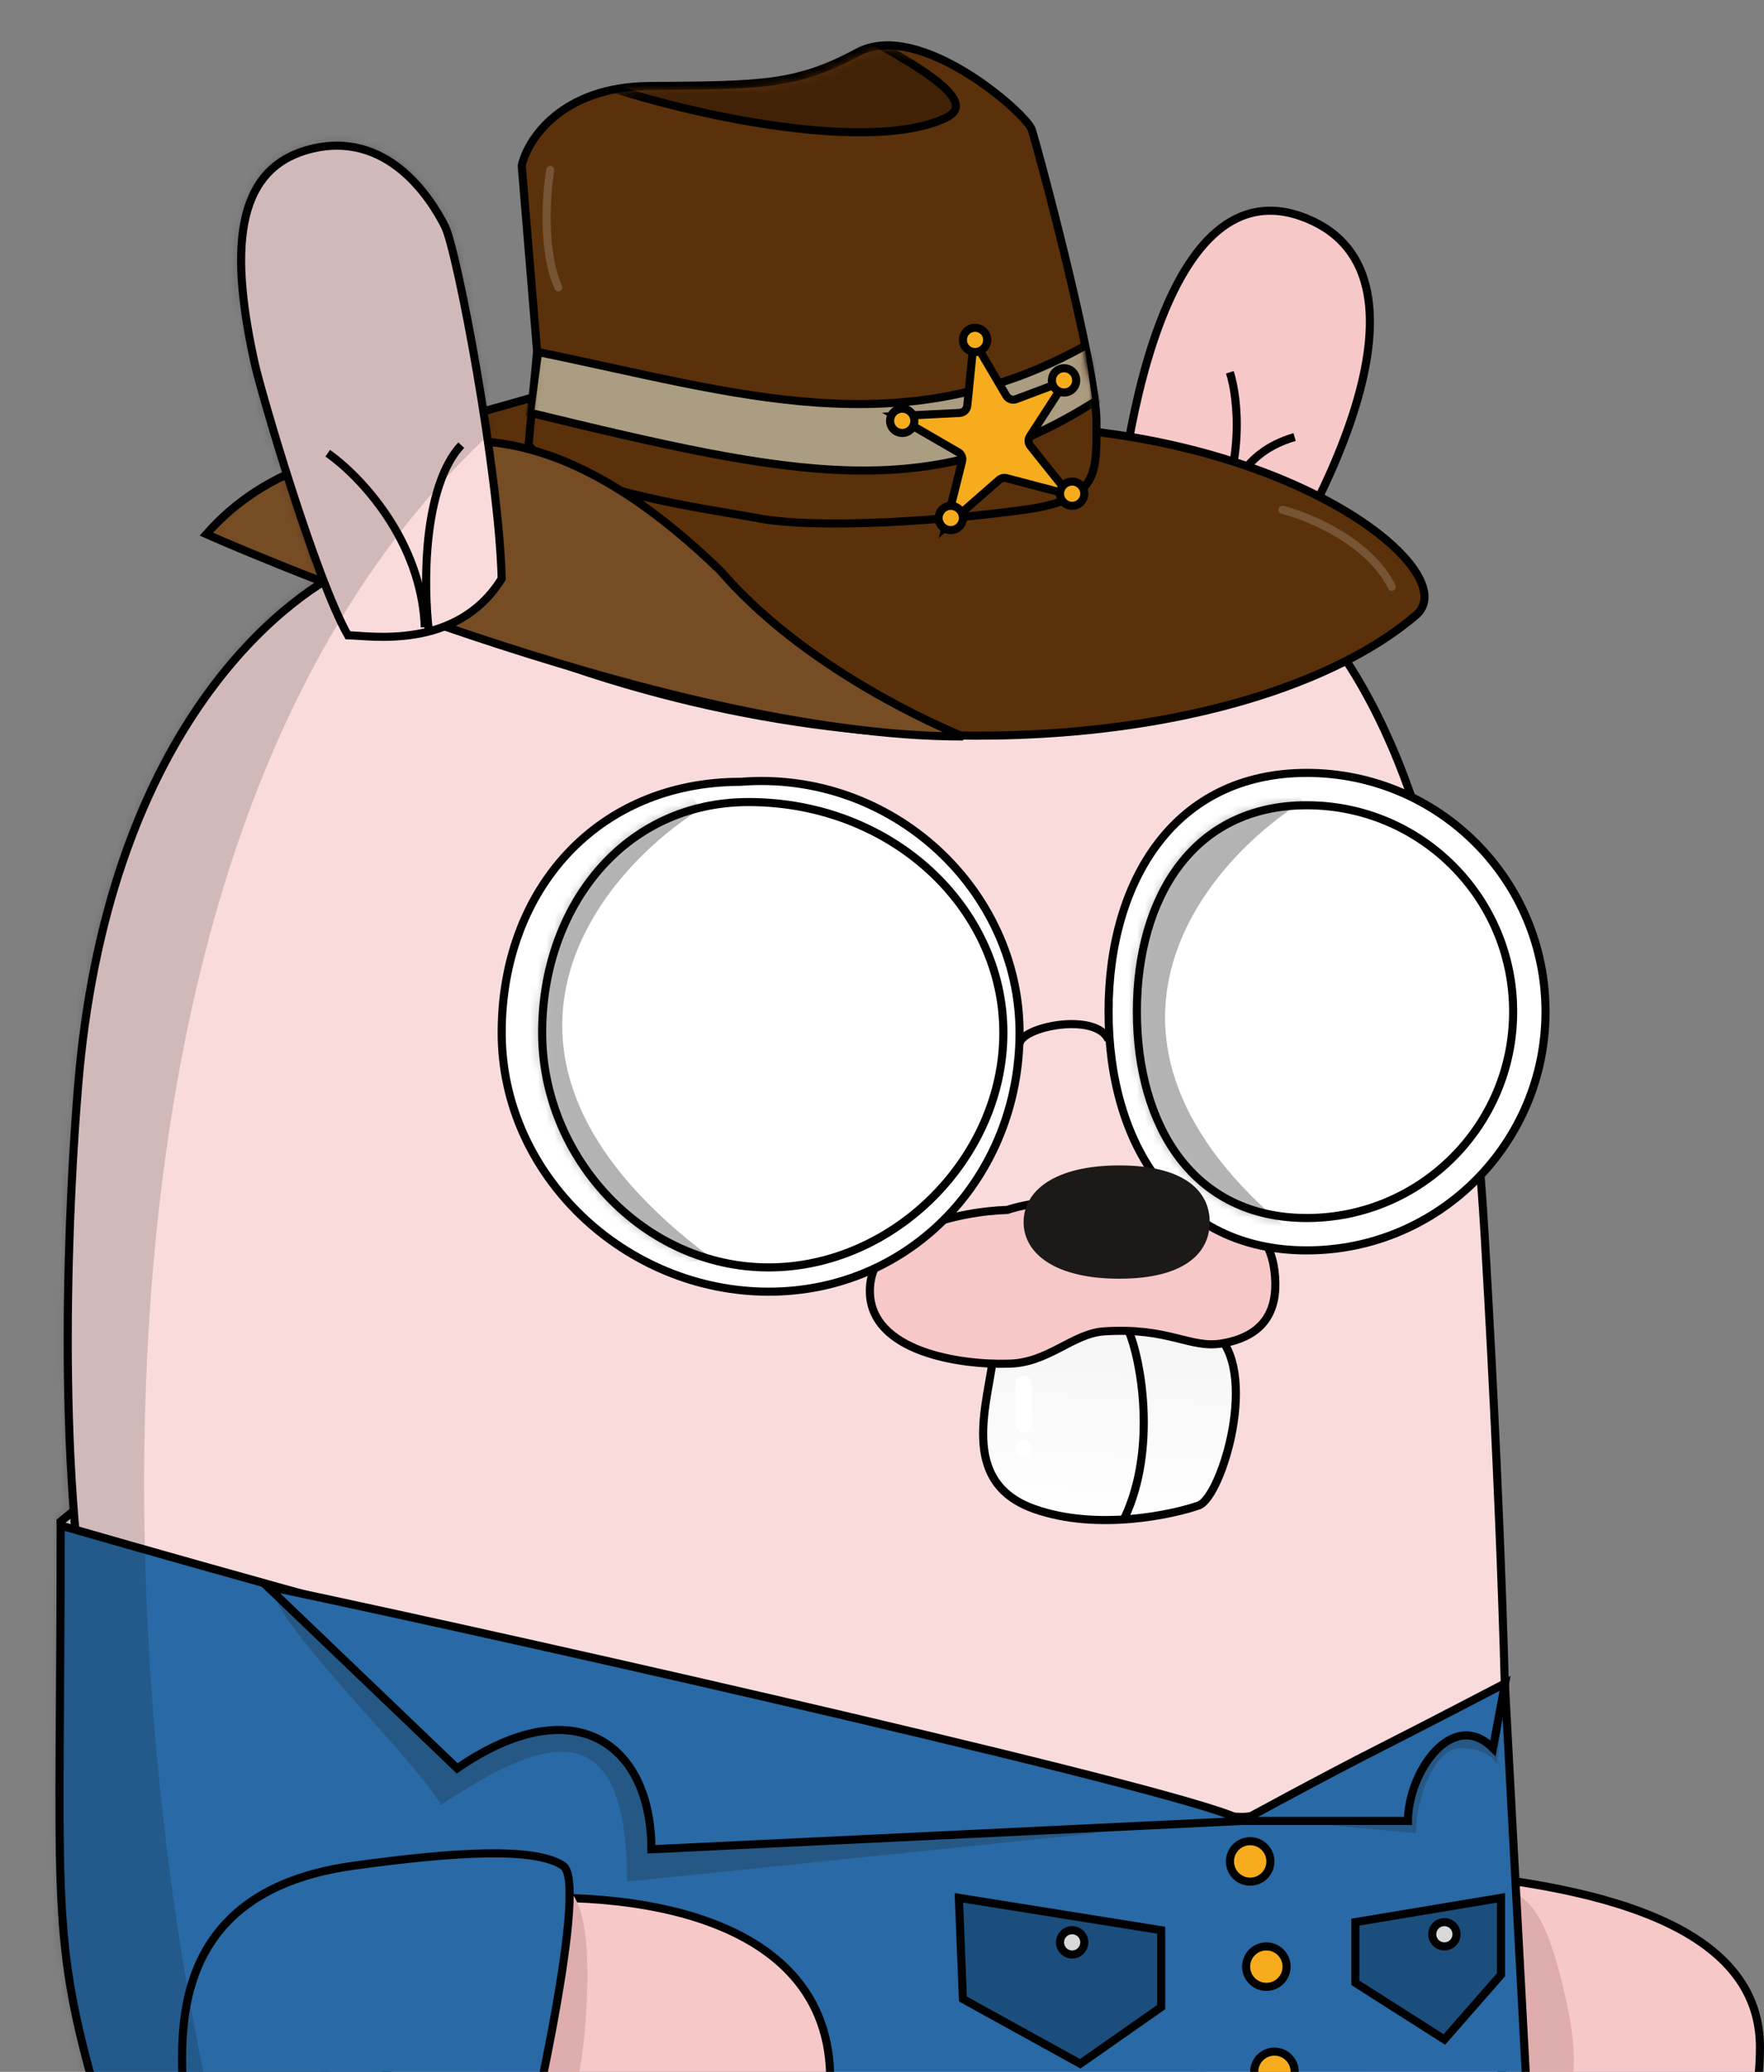 <svg width="218" height="256" viewBox="0 0 218 256" fill="none" xmlns="http://www.w3.org/2000/svg">
<rect x="0" y="0" width="218" height="256" fill="#808080" stroke="none"/>
<path d="M161.5 27C143.9 19.8 138.167 54.667 137.5 73L152.5 79C162.833 64.667 179.1 34.2 161.5 27Z" fill="#F6C8C8" stroke="black"/>
<path d="M217.5 252.97C217.5 231.466 177.372 231.303 157.596 230L145.5 264.7L190.428 274.475C199.452 276.267 217.5 274.475 217.5 252.97Z" fill="#F6C8C8" stroke="black"/>
<path d="M13 183.5L7.5 188L8 192L13 183.5Z" fill="#D9D9D9" stroke="black"/>
<path d="M193.666 247.719C190.336 232.314 187.407 232.639 177.917 233.182L165.5 243.636L169.639 258.969C178.262 265.706 198.882 271.848 193.666 247.719Z" fill="#DFADAD"/>
<path d="M92 55C79 55 67.288 59.805 43.5 70C36.5 73 14.641 88 10 130.5C9.294 136.962 6.717 169.562 10 195.5L63.5 303C100.833 302 177.1 299.5 183.5 297.5C189.9 295.5 186.667 274.667 184 262C186.167 264.333 188.155 232.5 183.5 153C178.845 73.5 155 60 113.5 56L126 43.5L102 55L109 39C109 39 95.5 47.5 92 55Z" fill="#F9DBDB" stroke="black"/>
<path d="M153.5 224.5C136.7 224.5 49.167 200.5 7.5 188.5C7.5 233.5 6.167 238.5 11.5 257.5L1.5 292L191.5 311L186 208.5C177.833 214 159.9 224.5 153.5 224.5Z" fill="#2969A5" stroke="black"/>
<path d="M54.5 223C51 217 34.5 201.5 33.5 196L73.5 209L135.5 226.5L77.5 232.5C77.5 210 66 215.5 54.5 223Z" fill="#265886"/>
<path d="M102.544 255.275C101.125 234.454 72.387 233.192 58.196 235.164L44.595 262.373L61.152 278.343C75.541 279.329 103.963 276.096 102.544 255.275Z" fill="#F6C8C8" stroke="black"/>
<path d="M72.371 249.662C73.724 230.405 68.682 231.863 64.36 233.201L57.595 243.23L59.85 257.94C64.548 264.404 71.019 268.919 72.371 249.662Z" fill="#DFADAD"/>
<path d="M175 226.5L158.5 225L169 219.5L179 213L186 209L185 218C185 218 184.1 216 180.5 216C176.9 216 174.833 223.5 175 226.5Z" fill="#265886"/>
<path d="M43.647 230.538C17.135 234.209 23.405 257.135 22.635 262.198L26.099 272.129L45.151 270.961L64.171 269.792C64.171 269.792 73.059 232.875 69.595 230.538C66.132 228.201 56.231 228.795 43.647 230.538Z" fill="#2969A5" stroke="black"/>
<path d="M56.5 218.5L33 196C67.833 203.333 150.7 222.2 153.5 225C153.5 225 163.795 219.387 170.5 216C176.502 212.968 186 208 186 208L184.5 216C179.5 211 174 219 174 225H153.5L80.5 228.5C80.5 215.5 71 208.5 56.5 218.5Z" fill="#2969A5"/>
<path d="M153.5 225L80.5 228.5C80.5 215.5 71 208.5 56.5 218.5L33 196C67.833 203.333 150.7 222.2 153.5 225ZM153.5 225H174C174 219 179.5 211 184.5 216L186 208C186 208 176.502 212.968 170.5 216C163.795 219.387 153.5 225 153.5 225Z" stroke="black"/>
<circle cx="154.5" cy="230" r="2.5" fill="#F6AC1D" stroke="black"/>
<path d="M149.711 66.154C151.967 61.094 153.199 55.992 159.989 54" stroke="black"/>
<path d="M151.989 46C153.011 49.209 153.951 57.595 149.539 65.468" stroke="black"/>
<circle cx="156.5" cy="243" r="2.5" fill="#F6AC1D" stroke="black"/>
<path d="M66.477 80.947L45.761 73.131L45 55L68 48.5L75.5 46C86.879 42.047 114.179 50.533 136.5 53.5C164.402 57.208 180.396 71.375 175 76C157.5 91 112.5 98 66.477 80.947Z" fill="#5B310B" stroke="black"/>
<path d="M64.475 20.465L66.374 43.386L65.326 54.953C69.476 60.63 87.723 62.885 93.5 64C101.184 65.483 117.074 64.283 126.5 63C135.926 61.717 135.5 58.5 135.5 52C135.5 45.329 128.163 17.952 127.5 16C126.837 14.048 113.646 2.342 105.962 6.49C98.279 10.639 93.753 10.512 80.216 10.631C69.387 10.726 65.21 17.226 64.475 20.465Z" fill="#5B310B" stroke="black"/>
<mask id="mask0_84_156" style="mask-type:alpha" maskUnits="userSpaceOnUse" x="63" y="6" width="77" height="68">
<path d="M64.557 21.461L66.457 44.383L64.502 51.067C68.652 56.743 78.404 68.679 84.216 71.007C91.482 73.917 111.413 72.265 120.84 70.982C130.266 69.699 138.2 62.519 139.158 55.917C140.116 49.316 129.167 20.12 128.504 18.169C127.84 16.217 113.729 3.338 106.045 7.487C98.361 11.636 93.835 11.509 80.299 11.627C69.47 11.722 65.292 18.223 64.557 21.461Z" fill="#5B310B" stroke="black"/>
</mask>
<g mask="url(#mask0_84_156)">
<path d="M117 14.5C109 18.5 89.5 15.5 73.664 10.264L95.046 -0.692L99.5 -0.692C99.5 2 123.528 11.236 117 14.5Z" fill="#422206" stroke="black"/>
</g>
<circle cx="157.5" cy="256" r="2.5" fill="#F6AC1D" stroke="black"/>
<path d="M127.792 186.44C118.312 183.064 122.177 173.209 122.831 167.03C130.903 164.596 145.233 160.904 149.945 164.498C155.835 168.992 151 185 148.137 186.018C145.274 187.035 135.742 189.27 127.792 186.44Z" fill="url(#paint0_linear_84_156)" stroke="black"/>
<path d="M107.5 159.5C107.5 151.9 118.833 149.667 124.5 149.5C126.333 148.833 131.713 147.924 138.5 147.5C154.5 146.5 157.066 153.527 157.5 157C158 161 157 165 151 166C147.054 166.658 144.5 164 136.5 164.5C132.508 164.75 129.5 168.5 124.5 168.5C118.833 168.667 107.5 167.1 107.5 159.5Z" fill="#F6C8C8" stroke="black"/>
<path d="M139.5 164.5C141 168 143 179 139 187.5" stroke="black"/>
<path d="M191 125C191 141.292 177.792 154.5 161.5 154.5C153.367 154.5 147.265 151.211 143.183 145.908C139.089 140.589 137 133.207 137 125C137 116.793 139.089 109.411 143.183 104.092C147.265 98.788 153.367 95.5 161.5 95.5C177.792 95.5 191 108.708 191 125Z" fill="white" stroke="black"/>
<path d="M187 125C187 139.083 175.583 150.5 161.5 150.5C154.473 150.5 149.246 147.66 145.763 143.082C142.267 138.488 140.5 132.104 140.5 125C140.5 117.896 142.267 111.512 145.763 106.918C149.246 102.34 154.473 99.5 161.5 99.5C175.583 99.5 187 110.917 187 125Z" fill="white" stroke="black"/>
<path d="M149.5 151C149.5 154.866 146.313 158 138.329 158C130.344 158 126.5 154.866 126.5 151C126.5 147.134 130.344 144 138.329 144C146.313 144 149.5 147.134 149.5 151Z" fill="#1C1919"/>
<path d="M91.5 96.603H91.52L91.539 96.602C110.255 95.124 126 109.952 126 127.603C126 145.297 112.653 159.603 95 159.603C77.307 159.603 62 145.257 62 127.603C62 109.897 73.859 96.603 91.5 96.603Z" fill="white" stroke="black"/>
<path d="M124 127.603C124 143.067 110.464 156.603 95 156.603C79.558 156.603 67 143.09 67 127.603C67 112.065 77.105 99.103 92.5 99.103C110.265 99.103 124 112.178 124 127.603Z" fill="white" stroke="black"/>
<path d="M126 129C126.167 126.833 135.5 125 137 128.5" stroke="black"/>
<circle cx="182.5" cy="126" r="2" fill="white"/>
<mask id="mask1_84_156" style="mask-type:alpha" maskUnits="userSpaceOnUse" x="66" y="98" width="59" height="60">
<path d="M124 127.603C124 143.067 110.464 156.603 95 156.603C79.558 156.603 67 143.09 67 127.603C67 112.065 77.105 99.103 92.5 99.103C110.265 99.103 124 112.178 124 127.603Z" fill="white" stroke="black"/>
</mask>
<g mask="url(#mask1_84_156)">
<path d="M88 155.5C55.2 131.1 73.333 108.333 86.5 100L80.5 90L48 110.5V162L88 155.5Z" fill="black" fill-opacity="0.3"/>
</g>
<mask id="mask2_84_156" style="mask-type:alpha" maskUnits="userSpaceOnUse" x="140" y="99" width="48" height="52">
<path d="M187 125C187 139.083 175.583 150.5 161.5 150.5C154.473 150.5 149.246 147.66 145.763 143.082C142.267 138.488 140.5 132.104 140.5 125C140.5 117.896 142.267 111.512 145.763 106.918C149.246 102.34 154.473 99.5 161.5 99.5C175.583 99.5 187 110.917 187 125Z" fill="white" stroke="black"/>
</mask>
<g mask="url(#mask2_84_156)">
<path d="M162.5 154.5C129.7 130.1 147.833 107.333 161 99L155 89L122.5 109.5V161L162.5 154.5Z" fill="black" fill-opacity="0.3"/>
</g>
<path d="M125.5 171C125.5 170.448 125.948 170 126.5 170V170C127.052 170 127.5 170.448 127.5 171V176C127.5 176.552 127.052 177 126.5 177V177C125.948 177 125.5 176.552 125.5 176V171Z" fill="white"/>
<circle cx="126.5" cy="179" r="1" fill="white"/>
<path d="M89 70.5C73.5 55.5 62.748 54.23 56 54.5C43.5 55 33 57.5 25.5 66C25.5 66 81.5 91 119 91C113 88.499 98.5 81.499 89 70.5Z" fill="#764C25" stroke="black"/>
<path d="M62 71.5C56.431 80.5 45.5 78.5 43 78.5C39 71.5 32.29 48.553 31.5 45C28.5 31.5 28.741 20.958 38.241 18.458C47.741 15.958 53.167 24.335 55 28C56.5 31 61.667 58.333 62 71.5Z" fill="#F9DBDB" stroke="black"/>
<path d="M53 78C52.333 72.5 52.2 60.2 57 55" stroke="black"/>
<path d="M40.5 56C44.333 58.667 52.1 66.7 52.5 77.5" stroke="black"/>
<mask id="mask3_84_156" style="mask-type:alpha" maskUnits="userSpaceOnUse" x="1" y="17" width="211" height="295">
<path d="M161.5 27C143.9 19.8 138.167 54.667 137.5 73L152.5 79C162.833 64.667 179.1 34.2 161.5 27Z" fill="#F6C8C8" stroke="black"/>
<path d="M211.5 255.908C211.5 237.271 174.716 237.13 156.588 236L145.5 266.073L186.684 274.545C194.956 276.098 211.5 274.545 211.5 255.908Z" fill="#F6C8C8" stroke="black"/>
<path d="M13 183.5L7.5 188L8 192L13 183.5Z" fill="#D9D9D9" stroke="black"/>
<path d="M192 251.5C190.404 238.73 189 239 184.451 239.45L178.5 248.115L180.484 260.825C184.617 266.409 194.5 271.5 192 251.5Z" fill="#DFADAD"/>
<path d="M92 55C79 55 67.288 59.805 43.5 70C36.5 73 14.641 88 10 130.5C9.294 136.962 6.717 169.562 10 195.5L63.5 303C100.833 302 177.1 299.5 183.5 297.5C189.9 295.5 186.667 274.667 184 262C186.167 264.333 188.155 232.5 183.5 153C178.845 73.5 155 60 113.5 56L126 43.5L102 55L109 39C109 39 95.5 47.5 92 55Z" fill="#F9DBDB" stroke="black"/>
<path d="M153.5 224.5C136.7 224.5 49.167 200.5 7.5 188.5C7.5 233.5 6.167 238.5 11.5 257.5L2 292.5L191.5 311L186 208.5C177.833 214 159.9 224.5 153.5 224.5Z" fill="white" stroke="black"/>
<path d="M54.5 223C51 217 34.5 201.5 33.5 196L73.5 209L135.5 226.5L77.5 232.5C77.5 210 66 215.5 54.5 223Z" fill="#E4E4E4"/>
<path d="M129 261C127.8 243.4 103.5 242.333 91.5 244L80 267L94 280.5C106.167 281.333 130.2 278.6 129 261Z" fill="#F6C8C8" stroke="black"/>
<path d="M103.5 256.5C104.69 239.862 100.254 241.122 96.451 242.277L90.5 250.943L92.484 263.652C96.617 269.237 102.31 273.138 103.5 256.5Z" fill="#DFADAD"/>
<path d="M175 226.5L158.5 225L169 219.5L179 213L186 209L185 218C185 218 184.1 216 180.5 216C176.9 216 174.833 223.5 175 226.5Z" fill="#E4E4E4"/>
<path d="M79 240C67.4 240 63.167 253.667 62.5 258L65.5 266.5L98.5 264.5C98.5 264.5 104.5 242 101.5 240C98.5 238 90.6 240 79 240Z" fill="white" stroke="black"/>
<path d="M56.5 218.5L33 196C67.833 203.333 150.7 222.2 153.5 225C153.5 225 163.795 219.387 170.5 216C176.502 212.968 186 208 186 208L184.5 216C179.5 211 174 219 174 225H153.5L80.5 228.5C80.5 215.5 71 208.5 56.5 218.5Z" fill="white"/>
<path d="M153.5 225L80.5 228.5C80.5 215.5 71 208.5 56.5 218.5L33 196C67.833 203.333 150.7 222.2 153.5 225ZM153.5 225H174C174 219 179.5 211 184.5 216L186 208C186 208 176.502 212.968 170.5 216C163.795 219.387 153.5 225 153.5 225Z" stroke="black"/>
<circle cx="154.5" cy="230" r="2.5" fill="#FFFEFE" stroke="black"/>
<circle cx="156.5" cy="243" r="2.5" fill="#FFFEFE" stroke="black"/>
<circle cx="157.5" cy="256" r="2.5" fill="#FFFEFE" stroke="black"/>
<path d="M149.711 66.154C151.967 61.094 153.199 55.992 159.989 54" stroke="black"/>
<path d="M151.989 46C153.011 49.209 153.951 57.595 149.539 65.468" stroke="black"/>
<path d="M62 71.5C56.431 80.5 45.5 78.5 43 78.5C39 71.5 32.29 48.553 31.5 45C28.5 31.5 28.741 20.958 38.241 18.458C47.741 15.958 53.167 24.335 55 28C56.5 31 61.667 58.333 62 71.5Z" fill="#F9DBDB" stroke="black"/>
<path d="M127.792 186.44C118.312 183.064 122.177 173.209 122.831 167.03C130.903 164.596 145.233 160.904 149.945 164.498C155.835 168.992 151 185 148.137 186.018C145.274 187.035 135.742 189.27 127.792 186.44Z" fill="url(#paint1_linear_84_156)" stroke="black"/>
<path d="M107.5 159.5C107.5 151.9 118.833 149.667 124.5 149.5C126.333 148.833 131.713 147.924 138.5 147.5C154.5 146.5 157.066 153.527 157.5 157C158 161 157 165 151 166C147.054 166.658 144.5 164 136.5 164.5C132.508 164.75 129.5 168.5 124.5 168.5C118.833 168.667 107.5 167.1 107.5 159.5Z" fill="#F6C8C8" stroke="black"/>
<path d="M139.5 164.5C141 168 143 179 139 187.5" stroke="black"/>
<path d="M191 125C191 141.292 177.792 154.5 161.5 154.5C153.367 154.5 147.265 151.211 143.183 145.908C139.089 140.589 137 133.207 137 125C137 116.793 139.089 109.411 143.183 104.092C147.265 98.788 153.367 95.5 161.5 95.5C177.792 95.5 191 108.708 191 125Z" fill="white" stroke="black"/>
<path d="M187 125C187 139.083 175.583 150.5 161.5 150.5C154.473 150.5 149.246 147.66 145.763 143.082C142.267 138.488 140.5 132.104 140.5 125C140.5 117.896 142.267 111.512 145.763 106.918C149.246 102.34 154.473 99.5 161.5 99.5C175.583 99.5 187 110.917 187 125Z" fill="white" stroke="black"/>
<path d="M149.5 151C149.5 154.866 146.313 158 138.329 158C130.344 158 126.5 154.866 126.5 151C126.5 147.134 130.344 144 138.329 144C146.313 144 149.5 147.134 149.5 151Z" fill="#1C1919"/>
<path d="M91.5 96.603H91.52L91.539 96.602C110.255 95.124 126 109.952 126 127.603C126 145.297 112.653 159.603 95 159.603C77.307 159.603 62 145.257 62 127.603C62 109.897 73.859 96.603 91.5 96.603Z" fill="white" stroke="black"/>
<path d="M124 127.603C124 143.067 110.464 156.603 95 156.603C79.558 156.603 67 143.09 67 127.603C67 112.065 77.105 99.103 92.5 99.103C110.265 99.103 124 112.178 124 127.603Z" fill="white" stroke="black"/>
<path d="M126 129C126.167 126.833 135.5 125 137 128.5" stroke="black"/>
<circle cx="182.5" cy="126" r="2" fill="white"/>
<circle cx="114.103" cy="128.603" r="7.603" fill="black"/>
<circle cx="118.034" cy="126.534" r="2.534" fill="white"/>
<circle cx="178.103" cy="126.603" r="7.603" fill="black"/>
<circle cx="182.034" cy="124.534" r="2.534" fill="white"/>
<mask id="mask4_84_156" style="mask-type:alpha" maskUnits="userSpaceOnUse" x="66" y="98" width="59" height="60">
<path d="M124 127.603C124 143.067 110.464 156.603 95 156.603C79.558 156.603 67 143.09 67 127.603C67 112.065 77.105 99.103 92.5 99.103C110.265 99.103 124 112.178 124 127.603Z" fill="white" stroke="black"/>
</mask>
<g mask="url(#mask4_84_156)">
<path d="M88 155.5C55.2 131.1 73.333 108.333 86.5 100L80.5 90L48 110.5V162L88 155.5Z" fill="black" fill-opacity="0.3"/>
</g>
<mask id="mask5_84_156" style="mask-type:alpha" maskUnits="userSpaceOnUse" x="140" y="99" width="48" height="52">
<path d="M187 125C187 139.083 175.583 150.5 161.5 150.5C154.473 150.5 149.246 147.66 145.763 143.082C142.267 138.488 140.5 132.104 140.5 125C140.5 117.896 142.267 111.512 145.763 106.918C149.246 102.34 154.473 99.5 161.5 99.5C175.583 99.5 187 110.917 187 125Z" fill="white" stroke="black"/>
</mask>
<g mask="url(#mask5_84_156)">
<path d="M162.5 154.5C129.7 130.1 144.333 106.333 157.5 98L155 89L122.5 109.5V161L162.5 154.5Z" fill="black" fill-opacity="0.3"/>
</g>
<path d="M125.5 171C125.5 170.448 125.948 170 126.5 170V170C127.052 170 127.5 170.448 127.5 171V176C127.5 176.552 127.052 177 126.5 177V177C125.948 177 125.5 176.552 125.5 176V171Z" fill="white"/>
<circle cx="126.5" cy="179" r="1" fill="white"/>
</mask>
<g mask="url(#mask3_84_156)">
<path d="M69.5 46.215C5.5 92.615 14.167 209.549 26.5 262.215L-44.5 281.215V79.215L-19.5 4.215C36.833 -1.118 133.5 -0.185 69.5 46.215Z" fill="black" fill-opacity="0.16"/>
</g>
<mask id="mask6_84_156" style="mask-type:alpha" maskUnits="userSpaceOnUse" x="63" y="8" width="73" height="61">
<path d="M64.41 23.701L66.31 46.622L65.262 58.189C69.411 63.866 87.658 66.121 93.436 67.236C101.12 68.72 117.009 67.519 126.435 66.236C135.862 64.953 135.435 61.736 135.435 55.236C135.435 48.566 128.099 21.188 127.435 19.236C126.772 17.284 113.581 5.578 105.898 9.727C98.214 13.875 93.688 13.749 80.152 13.867C69.323 13.962 65.145 20.462 64.41 23.701Z" fill="#5B310B" stroke="black"/>
</mask>
<g mask="url(#mask6_84_156)">
<path d="M134.5 42.5C111.5 55.5 91 48.5 66.5 43.5L65.5 51C98.5 59 115 62.5 135.5 49.5L134.5 42.5Z" fill="#AB9D82" stroke="black"/>
</g>
<path d="M120.345 42.073L124.356 48.891C124.602 49.31 125.114 49.491 125.569 49.321L131.757 47L127.276 53.926C127.042 54.287 127.066 54.758 127.335 55.094L132.165 61.132L124.384 59.084C124.063 58.999 123.721 59.08 123.471 59.298L116.872 65.072L118.894 56.987C119.002 56.554 118.811 56.102 118.425 55.879L110.715 51.415L118.595 51.021C119.089 50.996 119.491 50.614 119.54 50.122L120.345 42.073Z" fill="#F6AC1D" stroke="black"/>
<circle cx="120.5" cy="42" r="1.5" fill="#F6AC1D" stroke="black"/>
<circle cx="131.5" cy="47" r="1.5" fill="#F6AC1D" stroke="black"/>
<circle cx="111.5" cy="52" r="1.5" fill="#F6AC1D" stroke="black"/>
<circle cx="117.5" cy="64" r="1.5" fill="#F6AC1D" stroke="black"/>
<circle cx="132.5" cy="61" r="1.5" fill="#F6AC1D" stroke="black"/>
<path d="M158.5 63C161.833 63.833 169.2 66.9 172 72.5" stroke="white" stroke-opacity="0.17" stroke-linecap="round"/>
<path d="M68 21C67.5 24 67 31.1 69 35.5" stroke="white" stroke-opacity="0.17" stroke-linecap="round"/>
<path d="M143.5 238.5L118.5 234.5L119 247L133.5 255L143.5 248V238.5Z" fill="#1B4E7D" stroke="black"/>
<path d="M185.5 234.5L167.5 237.5V245L178.5 252L185.5 244V234.5Z" fill="#1B4E7D" stroke="black"/>
<circle cx="132.5" cy="240" r="1.5" fill="#D9D9D9" stroke="black"/>
<circle cx="178.5" cy="239" r="1.5" fill="#D9D9D9" stroke="black"/>
<defs>
<linearGradient id="paint0_linear_84_156" x1="141" y1="162" x2="139.5" y2="188" gradientUnits="userSpaceOnUse">
<stop stop-color="#F4F4F4"/>
<stop offset="1" stop-color="white"/>
</linearGradient>
<linearGradient id="paint1_linear_84_156" x1="141" y1="162" x2="139.5" y2="188" gradientUnits="userSpaceOnUse">
<stop stop-color="#F4F4F4"/>
<stop offset="1" stop-color="white"/>
</linearGradient>
</defs>
</svg>
